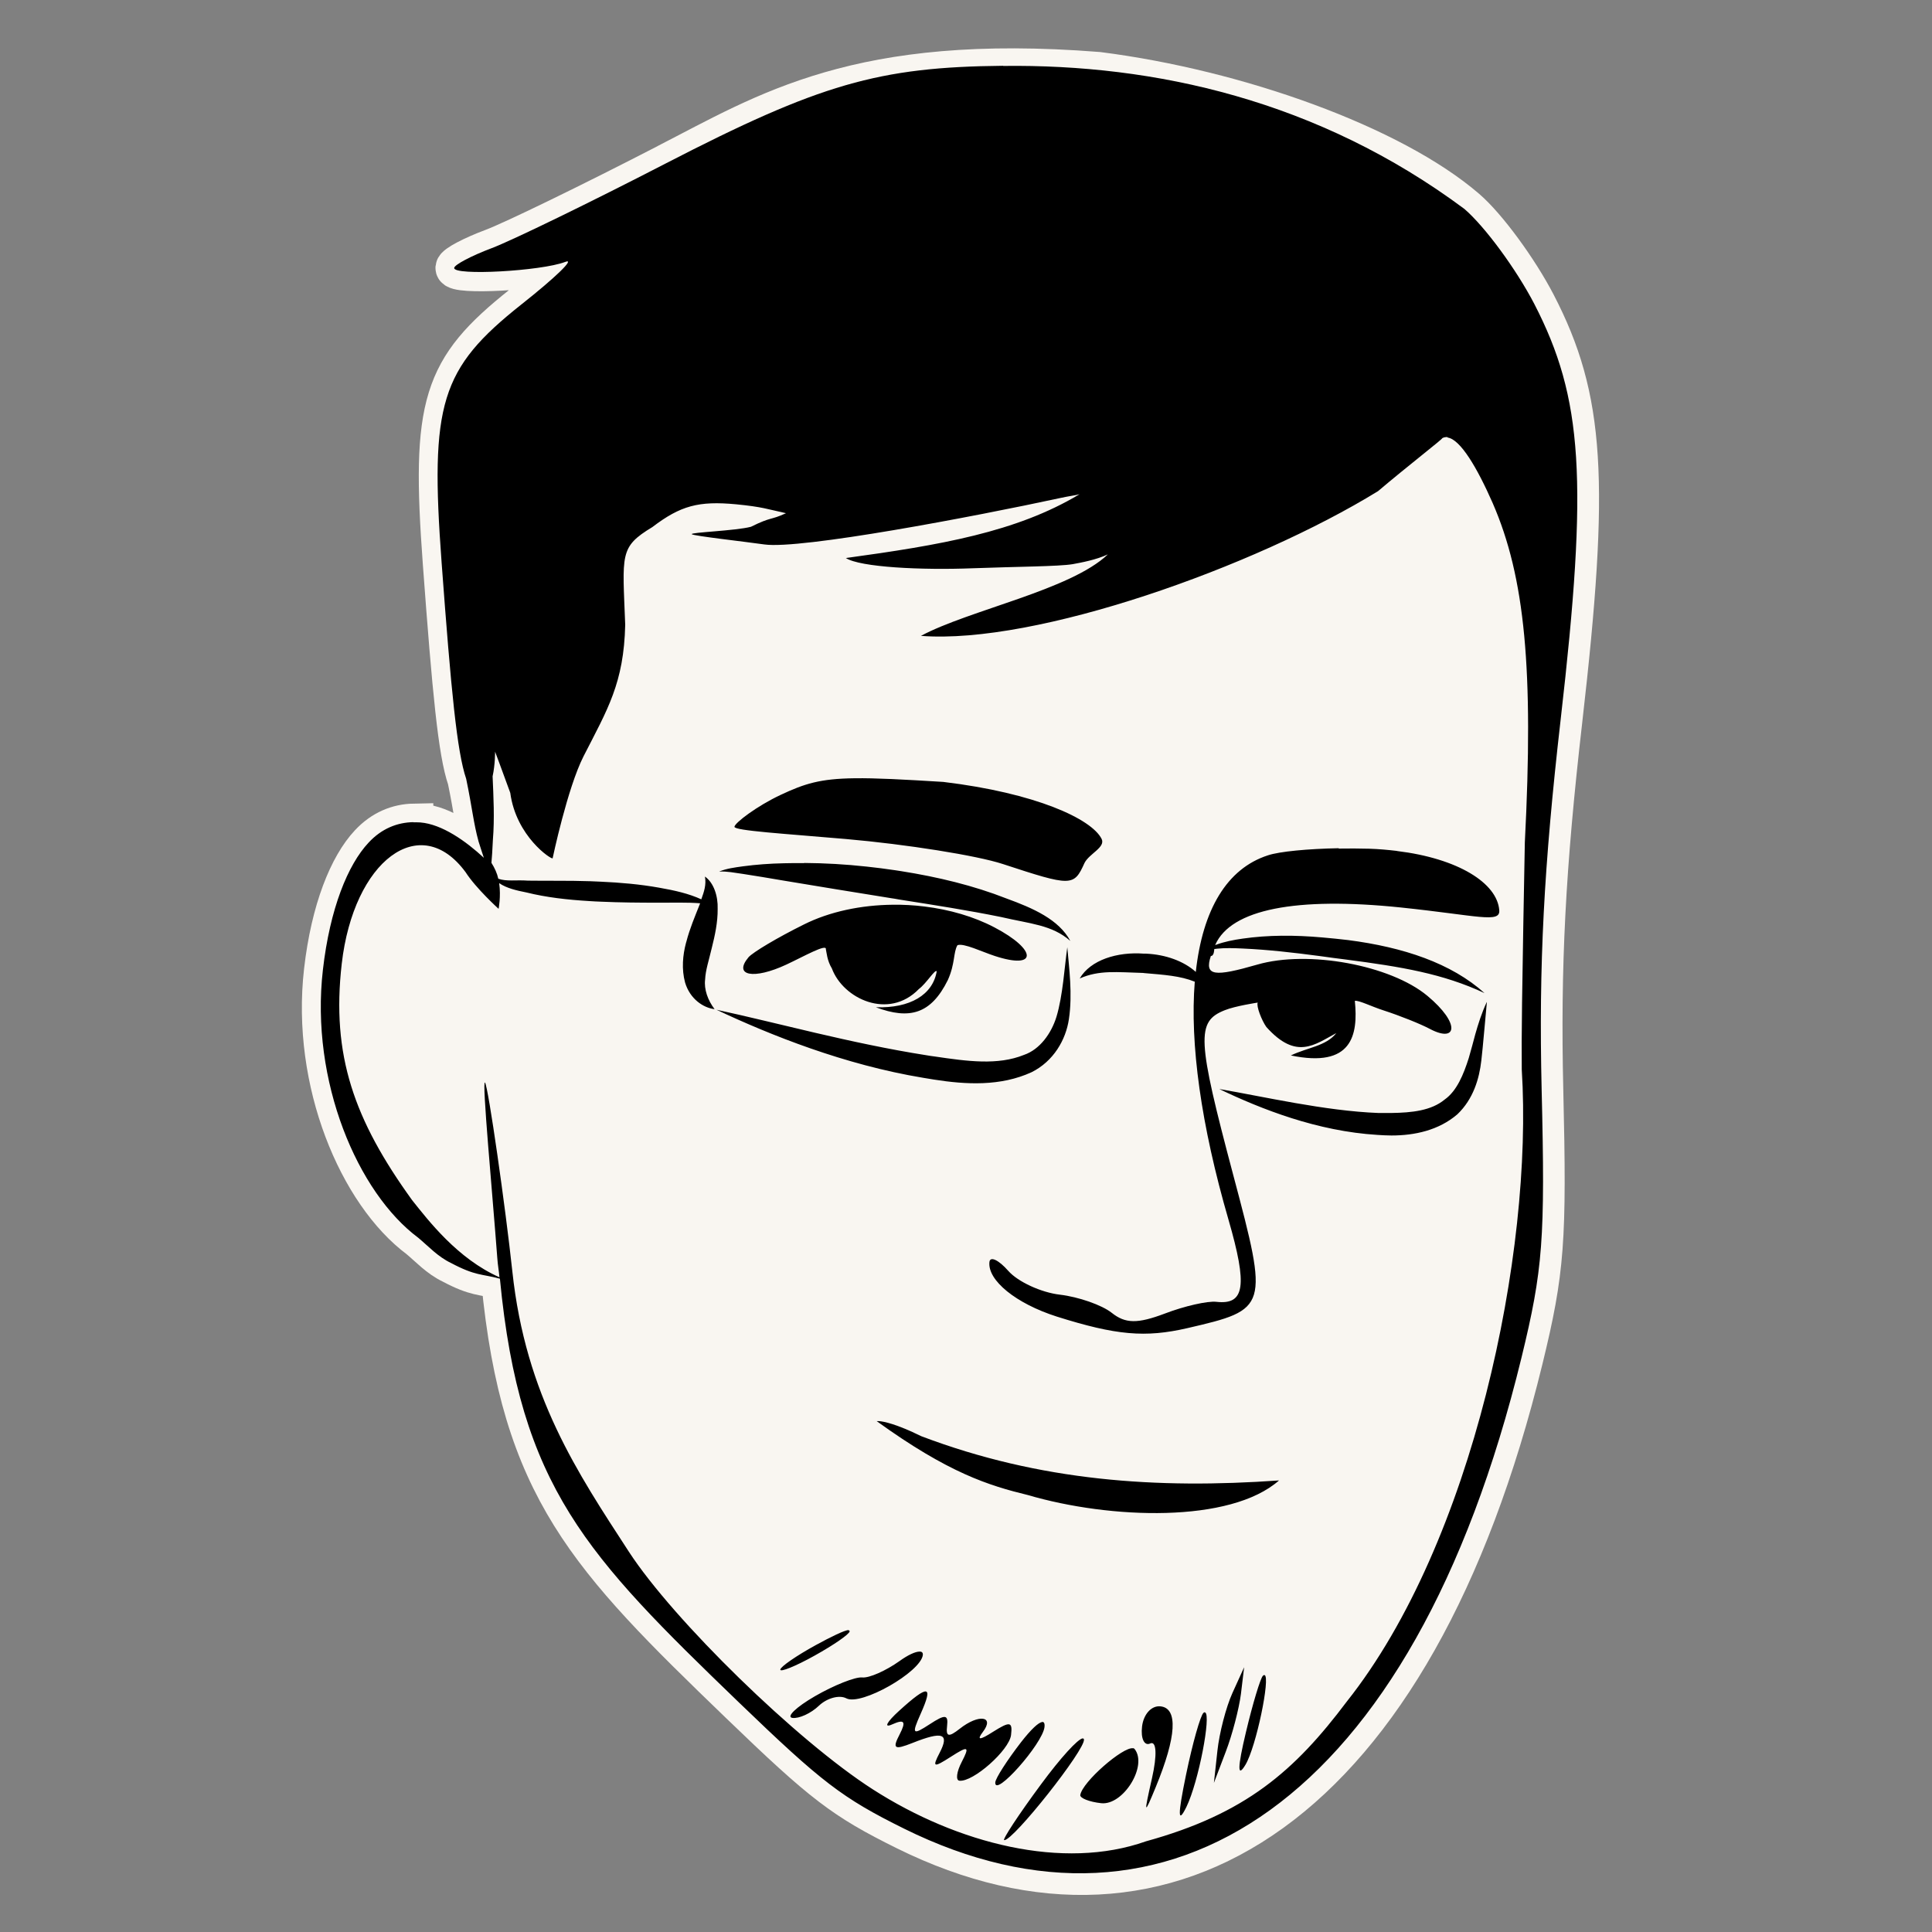 <?xml version="1.0" encoding="UTF-8"?>
<!-- Created with Inkscape (http://www.inkscape.org/) -->
<svg width="50" height="50" version="1.1" viewBox="0 0 13.229 13.229" xmlns="http://www.w3.org/2000/svg" xmlns:cc="http://creativecommons.org/ns#" xmlns:dc="http://purl.org/dc/elements/1.1/" xmlns:rdf="http://www.w3.org/1999/02/22-rdf-syntax-ns#">
 <rect x="0" y="0" width="13.229" height="13.229" fill="#808080" stroke="none"/>
 <path transform="scale(.265)" d="m17.227 4.217c-1.955 1.009-3.983 1.996-4.506 2.191-0.523 0.196-0.959 0.426-0.969 0.512-0.024 0.208 2.248 0.085 2.871-0.156 0.272-0.105-0.24 0.393-1.137 1.105-2.089 1.659-2.366 2.557-2.061 6.686 0.245 3.313 0.395 4.886 0.637 5.586 0.159 0.763 0.19 1.144 0.322 1.627 0.045 0.15 0.097 0.299 0.137 0.418-0.466-0.43-1.081-0.87-1.643-0.914-0.06-0.004-0.122-0.004-0.182-0.004v-0.004c-0.418 0.008-0.82 0.168-1.158 0.529-0.535 0.57-1.002 1.707-1.184 3.291-0.332 2.889 0.904 5.773 2.467 6.934 0.269 0.225 0.503 0.488 0.85 0.654 0.636 0.337 0.782 0.275 1.262 0.404 0.517 5.397 2.244 7.167 6.182 10.965 2.145 2.069 2.669 2.471 4.279 3.268 6.79 3.361 13.149-0.59 15.977-12.189 0.556-2.282 0.615-3.067 0.523-6.949-0.076-3.207 0.056-5.76 0.492-9.555 0.713-6.209 0.58-8.328-0.682-10.766-0.464-0.896-1.277-2.003-1.809-2.461-1.916-1.651-5.903-3.087-9.52-3.547-6.209-0.489-8.571 1.053-11.151 2.375z" fill="#f9f6f1" stroke="#f9f6f1"/>
 <path transform="translate(0,-283.77)" d="m6.869 284.22v5.2e-4c-0.853 8e-3 -1.257 0.125-2.311 0.669-0.517 0.267-1.054 0.528-1.192 0.58-0.138 0.052-0.254 0.113-0.256 0.135-0.006 0.055 0.595 0.022 0.76-0.041 0.072-0.028-0.063 0.104-0.301 0.292-0.553 0.439-0.626 0.677-0.545 1.769 0.065 0.877 0.105 1.293 0.168 1.478 0.042 0.202 0.05 0.303 0.085 0.43 0.012 0.04 0.026 0.079 0.036 0.111-0.123-0.114-0.286-0.23-0.435-0.242-0.016-1e-3 -0.032-1e-3 -0.048-1e-3v-1e-3c-0.11 2e-3 -0.217 0.044-0.306 0.14-0.142 0.151-0.265 0.452-0.313 0.871-0.088 0.764 0.239 1.527 0.653 1.835 0.071 0.059 0.133 0.129 0.225 0.173 0.168 0.089 0.207 0.073 0.334 0.107 0.137 1.428 0.594 1.896 1.636 2.901 0.568 0.547 0.706 0.654 1.132 0.865 1.796 0.889 3.479-0.156 4.227-3.225 0.147-0.604 0.163-0.811 0.138-1.839-0.02-0.849 0.015-1.524 0.13-2.528 0.189-1.643 0.153-2.203-0.18-2.848-0.123-0.237-0.338-0.53-0.479-0.651-1.003-0.746-2.123-0.992-3.158-0.979zm3.043 2.546c0.088 0.012 0.203 0.208 0.309 0.449 0.221 0.508 0.281 1.137 0.22 2.324-0.007 0.366-0.014 0.746-0.019 1.098-0.003 0.225-0.003 0.331-0.002 0.456 0.079 1.251-0.333 3.239-1.198 4.328-0.357 0.475-0.693 0.769-1.375 0.957-0.567 0.201-1.29 0.017-1.871-0.356-0.518-0.332-1.364-1.157-1.67-1.627-0.351-0.54-0.707-1.067-0.798-1.921-0.046-0.431-0.165-1.266-0.187-1.291-0.023-0.026 0.052 0.77 0.084 1.199 0.004 0.056 0.01 0.081 0.015 0.134-0.287-0.127-0.487-0.389-0.598-0.528-0.398-0.551-0.554-0.992-0.482-1.619 0.081-0.706 0.537-1.05 0.848-0.627 0.072 0.112 0.226 0.251 0.226 0.251s0.017-0.083 0.004-0.176c0.05 0.035 0.121 0.051 0.187 0.064 0.137 0.034 0.28 0.05 0.431 0.059 0.026 2e-3 0.052 3e-3 0.078 4e-3 0.131 6e-3 0.267 7e-3 0.39 7e-3 0.116 5e-4 0.2-3e-3 0.29 4e-3 -0.002 6e-3 -0.005 0.012-0.007 0.018-0.028 0.071-0.064 0.155-0.087 0.244-0.001 3e-3 -0.002 7e-3 -0.003 0.01-0.022 0.083-0.031 0.179-0.006 0.271 0.034 0.113 0.125 0.173 0.202 0.182-0.047-0.061-0.073-0.137-0.065-0.202 0.003-0.066 0.026-0.132 0.045-0.214 0-2e-3 8.731e-4 -3e-3 0.001-4e-3 0.021-0.084 0.041-0.174 0.04-0.267 0.003-0.088-0.027-0.179-0.087-0.221 0.01 0.057-0.006 0.103-0.025 0.156-0.085-0.039-0.181-0.061-0.29-0.08-0.129-0.023-0.264-0.035-0.401-0.041-0.023-9.8e-4 -0.046-2e-3 -0.069-3e-3 -0.149-5e-3 -0.293-2e-3 -0.427-4e-3 -0.082-6e-3 -0.146 7e-3 -0.203-0.013-0.008-0.037-0.025-0.074-0.047-0.109 0.004-0.047 0.006-0.075 0.01-0.158 0.012-0.144 0.004-0.296-0.002-0.434 0.018-0.083 0.017-0.169 0.017-0.169s0.048 0.127 0.104 0.282c0.04 0.299 0.282 0.458 0.29 0.448 0 0 0.101-0.481 0.212-0.699 0.164-0.321 0.276-0.501 0.285-0.9-0.018-0.485-0.042-0.531 0.186-0.669 0.193-0.147 0.317-0.18 0.573-0.156 0.183 0.018 0.213 0.033 0.342 0.061-0.108 0.05-0.097 0.022-0.24 0.093-0.106 0.028-0.42 0.038-0.405 0.051 0.015 0.012 0.356 0.05 0.497 0.07 0.248 0.035 1.43-0.189 2.031-0.319 0.054-0.012 0.105-0.018 0.127-0.025-0.432 0.26-0.958 0.349-1.6 0.437 0.097 0.063 0.516 0.084 0.871 0.07 0.291-0.011 0.589-0.012 0.682-0.028 0.06-0.011 0.162-0.03 0.241-0.067-0.255 0.244-0.95 0.381-1.28 0.558 0.787 0.061 2.283-0.47 3.13-0.991 0.199-0.169 0.444-0.358 0.44-0.363 0.011-6e-3 0.024-8e-3 0.036-7e-3zm-4.061 2.333c-0.236 3e-3 -0.342 0.037-0.506 0.114-0.162 0.076-0.313 0.191-0.316 0.218-0.003 0.027 0.349 0.048 0.763 0.084 0.414 0.036 0.897 0.113 1.074 0.171 0.472 0.155 0.487 0.155 0.56-7e-3 0.032-0.064 0.146-0.107 0.117-0.165-0.069-0.137-0.451-0.314-1.084-0.39-0.276-0.017-0.465-0.027-0.607-0.025zm3.316 0.479c-0.21 4e-3 -0.406 0.022-0.486 0.049-0.28 0.091-0.446 0.371-0.493 0.798-0.082-0.074-0.207-0.119-0.34-0.125-0.005 1e-5 -0.01 0-0.014 0-0.184-0.014-0.367 0.043-0.441 0.17 0.133-0.059 0.255-0.043 0.434-0.038 0 0 0.007 1e-3 0.007 1e-3 0.14 0.012 0.248 0.019 0.347 0.059-0.034 0.423 0.042 0.979 0.231 1.63 0.131 0.453 0.112 0.584-0.083 0.562-0.06-7e-3 -0.219 0.029-0.352 0.08-0.188 0.071-0.271 0.07-0.365-5e-3 -0.067-0.053-0.227-0.109-0.355-0.124-0.128-0.015-0.287-0.088-0.353-0.163-0.066-0.075-0.124-0.102-0.129-0.061-0.014 0.126 0.182 0.285 0.461 0.374 0.406 0.128 0.605 0.146 0.895 0.079 0.553-0.128 0.556-0.136 0.314-1.046-0.249-0.937-0.255-1.053-0.058-1.131 0.072-0.029 0.225-0.052 0.225-0.052-0.011 0.024 0.027 0.122 0.059 0.167 0.206 0.23 0.332 0.12 0.479 0.042-0.071 0.09-0.197 0.098-0.311 0.153 0.418 0.087 0.462-0.137 0.438-0.374 0.03-4e-3 0.111 0.038 0.198 0.066 0.108 0.035 0.252 0.092 0.319 0.128 0.182 0.095 0.208-0.038-0.02-0.228-0.253-0.211-0.818-0.315-1.165-0.214-0.292 0.084-0.364 0.08-0.318-0.059 0.007-5e-4 0.011-3e-3 0.014-8e-3 0.007-9e-3 0.008-0.025 0.01-0.04 0.006-5e-4 0.012-5.5e-4 0.018-2e-3 0.058-6e-3 0.116-4e-3 0.179-1e-3 0.173 8e-3 0.34 0.027 0.529 0.052 0.057 8e-3 0.115 0.016 0.173 0.023 0.384 0.05 0.666 0.097 0.951 0.23-0.228-0.205-0.555-0.314-0.934-0.363-0.059-7e-3 -0.118-0.013-0.176-0.018-0.19-0.017-0.373-0.017-0.546 8e-3 -0.064 9e-3 -0.125 0.021-0.182 0.042-0.002 5.1e-4 -0.004 2e-3 -0.006 2e-3 0-1e-3 6.879e-4 -2e-3 0.001-3e-3 0.108-0.241 0.55-0.329 1.272-0.254 0.525 0.055 0.679 0.109 0.672 0.019-0.014-0.186-0.281-0.355-0.701-0.406v-5.3e-4c-0.06-7e-3 -0.123-0.013-0.189-0.015-0.069-2e-3 -0.14-2e-3 -0.21-1e-3zm-3.661 0.102c-0.046-5.1e-4 -0.092 3e-5 -0.137 1e-3 -0.099 2e-3 -0.192 9e-3 -0.282 0.021-0.057 8e-3 -0.113 0.015-0.163 0.036 0.055-3e-3 0.104 8e-3 0.163 0.016 0.092 0.014 0.174 0.028 0.274 0.045 0.203 0.034 0.515 0.085 0.74 0.121 0.002 0 0.052 8e-3 0.054 9e-3 0.253 0.04 0.467 0.073 0.699 0.12 0.2 0.047 0.349 0.053 0.475 0.164-0.079-0.147-0.254-0.224-0.438-0.291-0.224-0.088-0.468-0.147-0.721-0.187-0.013-2e-3 -0.026-4e-3 -0.039-6e-3 -0.066-0.01-0.131-0.018-0.195-0.025-0.146-0.016-0.289-0.024-0.428-0.025zm0.608 0.285c-0.218 2e-3 -0.433 0.047-0.609 0.135-0.18 0.089-0.351 0.191-0.38 0.225-0.106 0.127 0.036 0.154 0.259 0.05 0.12-0.056 0.278-0.146 0.271-0.105 0.005 0.02 0.008 0.077 0.041 0.131 0.077 0.208 0.388 0.355 0.596 0.141 0.052-0.039 0.111-0.138 0.122-0.121-0.027 0.161-0.183 0.254-0.417 0.246 0.232 0.087 0.378 0.046 0.493-0.186 0.051-0.113 0.037-0.19 0.066-0.239 0.043-0.016 0.167 0.045 0.256 0.074 0.293 0.096 0.291-0.042-0.003-0.196-0.141-0.074-0.307-0.122-0.48-0.143-0.072-9e-3 -0.144-0.013-0.217-0.012zm1.194 0.292c-0.019 0.134-0.03 0.329-0.074 0.475-0.035 0.114-0.114 0.224-0.222 0.261-0.18 0.073-0.389 0.044-0.612 0.011-0.018-2e-3 -0.036-5e-3 -0.054-8e-3 -0.523-0.082-1.034-0.225-1.44-0.312 0.369 0.174 0.877 0.377 1.415 0.466 0.024 4e-3 0.049 8e-3 0.073 0.012 0.222 0.035 0.457 0.047 0.669-0.05 0.151-0.075 0.235-0.222 0.256-0.363 0.026-0.173 0.001-0.353-0.011-0.494zm2.872 0.375c-0.035 0.075-0.059 0.152-0.078 0.219-0.014 0.052-0.028 0.106-0.045 0.164-0.035 0.11-0.081 0.225-0.165 0.284-0.092 0.076-0.224 0.09-0.366 0.092-0.029 5e-4 -0.058 0-0.087 0-0.368-0.014-0.789-0.113-1.09-0.164 0.288 0.138 0.671 0.289 1.083 0.314 0.031 2e-3 0.064 4e-3 0.096 4e-3 0.158 0 0.323-0.035 0.451-0.145 0.11-0.105 0.15-0.245 0.164-0.367 0.01-0.081 0.031-0.331 0.038-0.4zm-4.177 2.869c0.493 0.356 0.768 0.441 1.035 0.506 0.566 0.166 1.386 0.194 1.72-0.1-0.835 0.059-1.635 6e-3 -2.45-0.303-0.173-0.085-0.258-0.101-0.289-0.103-0.011-5e-4 -0.016 0-0.016 0zm-0.193 1.431c-0.022-2e-3 -0.125 0.048-0.225 0.103-0.131 0.072-0.24 0.147-0.242 0.167-0.002 0.02 0.103-0.022 0.234-0.095s0.239-0.147 0.241-0.167c0-2e-3 -6.35e-4 -4e-3 -0.004-4e-3 0-2e-3 -0.001-4e-3 -0.005-4e-3zm0.485 0.147c-0.028 5e-4 -0.078 0.023-0.136 0.065-0.093 0.066-0.207 0.117-0.255 0.112-0.047-5e-3 -0.193 0.053-0.323 0.128-0.13 0.075-0.2 0.143-0.155 0.149 0.045 6e-3 0.127-0.031 0.182-0.084 0.055-0.052 0.139-0.075 0.187-0.05 0.101 0.053 0.51-0.18 0.524-0.297 0.001-0.012-0.003-0.019-0.012-0.022-0.003-1e-3 -0.007-1e-3 -0.011-1e-3zm2.224 0.107-0.08 0.176c-0.044 0.097-0.09 0.275-0.103 0.396l-0.024 0.22 0.081-0.213c0.045-0.117 0.091-0.295 0.104-0.396zm0.139 0.054c-0.003-1e-3 -0.006 6.3e-4 -0.01 4e-3 -0.017 0.015-0.07 0.19-0.117 0.388-0.058 0.243-0.059 0.315-0.003 0.222 0.074-0.124 0.172-0.602 0.131-0.614zm-2.319 0.112c-0.023-3e-3 -0.082 0.041-0.182 0.132-0.087 0.079-0.108 0.121-0.047 0.093 0.083-0.037 0.096-0.02 0.05 0.069-0.051 0.098-0.037 0.108 0.087 0.059 0.208-0.083 0.256-0.066 0.187 0.067-0.052 0.1-0.043 0.104 0.077 0.027 0.12-0.077 0.13-0.072 0.074 0.036-0.035 0.067-0.042 0.125-0.016 0.128 0.094 0.011 0.342-0.209 0.354-0.313 0.011-0.092-0.007-0.095-0.123-0.022-0.092 0.059-0.114 0.059-0.07 1e-3 0.083-0.109-0.029-0.124-0.158-0.022-0.076 0.06-0.096 0.056-0.087-0.019 0.009-0.079-0.013-0.081-0.12-0.011-0.117 0.076-0.124 0.069-0.061-0.072 0.044-0.099 0.058-0.15 0.035-0.153zm1.608 0.102c-0.062-7e-3 -0.117 0.053-0.127 0.138-0.01 0.083 0.016 0.135 0.056 0.116 0.043-0.02 0.048 0.079 0.012 0.238-0.057 0.252-0.055 0.257 0.026 0.06 0.142-0.345 0.153-0.539 0.033-0.552zm0.304 0.041c-0.003-1e-3 -0.006-4.2e-4 -0.01 3e-3 -0.021 0.017-0.075 0.208-0.12 0.425-0.057 0.276-0.057 0.341 0.003 0.219 0.084-0.174 0.17-0.63 0.128-0.646zm-1.115 0.066v5.3e-4c-0.025 2e-3 -0.076 0.05-0.144 0.137-0.095 0.123-0.175 0.247-0.177 0.276-0.007 0.109 0.324-0.264 0.337-0.379 0.002-0.018-7.672e-4 -0.029-0.007-0.033-0.002-2e-3 -0.005-2e-3 -0.009-2e-3zm0.278 0.112c-0.033 3e-3 -0.151 0.132-0.286 0.315-0.154 0.208-0.267 0.381-0.252 0.382 0.06 7e-3 0.56-0.625 0.546-0.69-0.001-5e-3 -0.004-7e-3 -0.009-6e-3zm0.344 0.068c-0.068-0.012-0.347 0.23-0.361 0.32-0.003 0.021 0.061 0.047 0.143 0.056 0.151 0.017 0.32-0.256 0.229-0.371-0.002-3e-3 -0.006-5e-3 -0.01-6e-3z" stroke-width=".074"/>
</svg>
